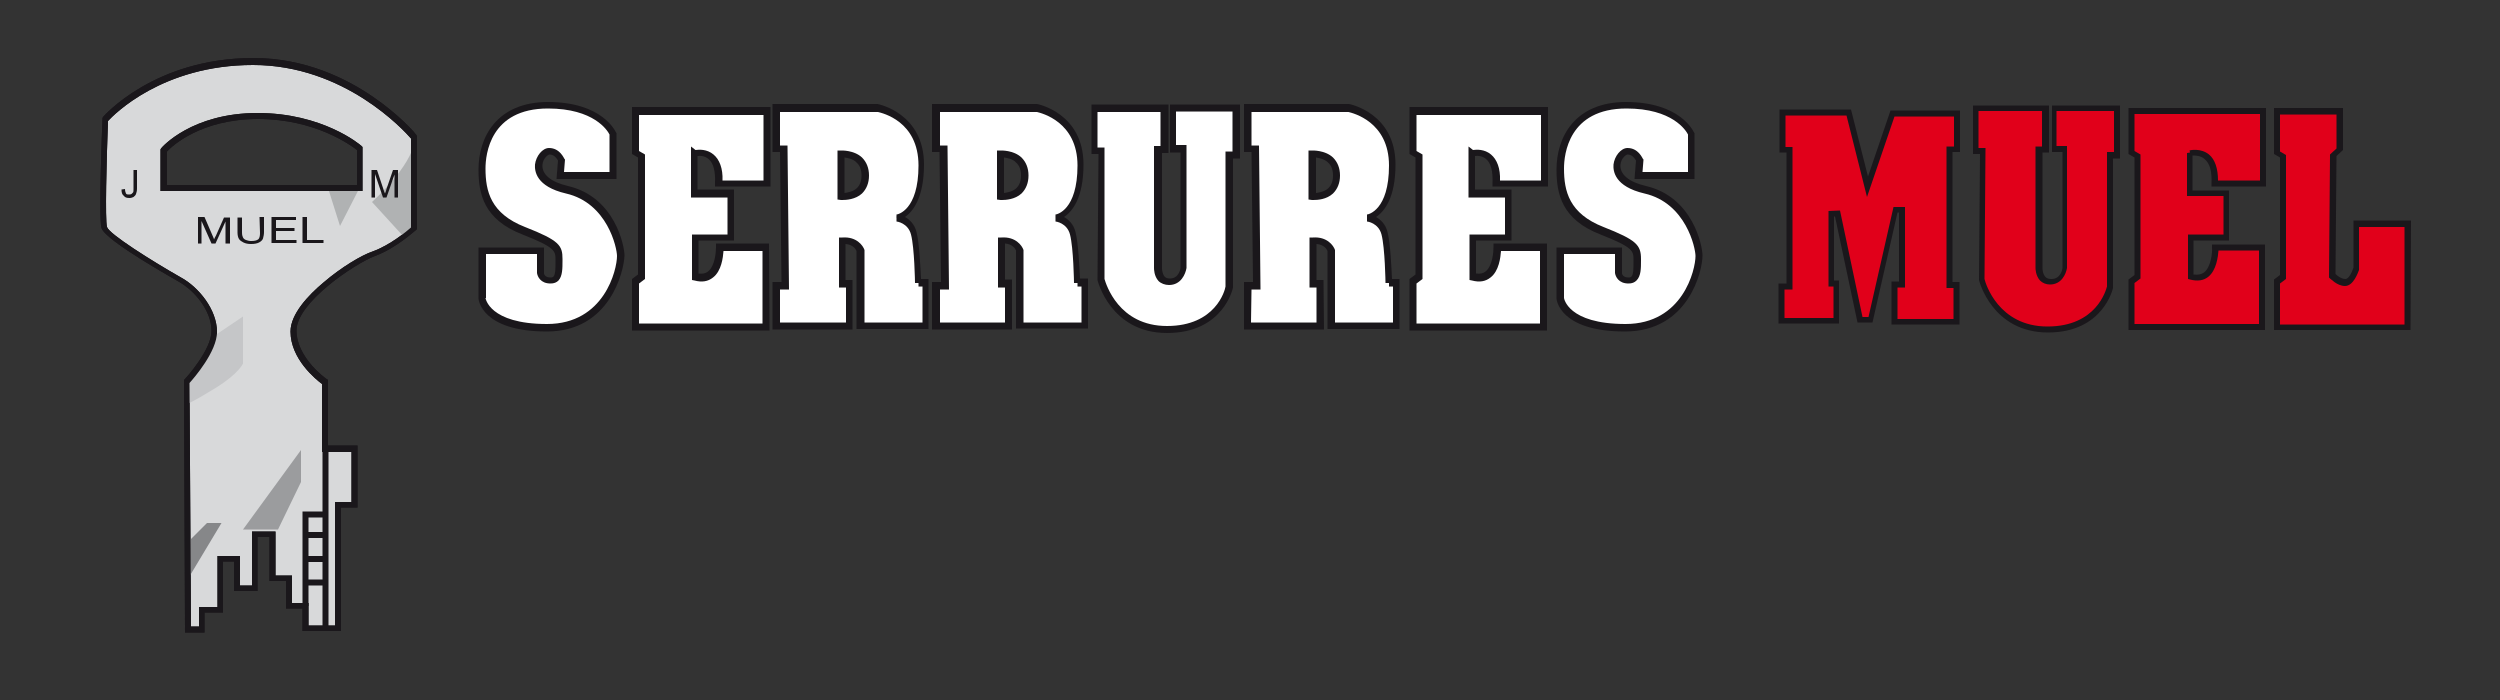 <?xml version="1.0" encoding="utf-8"?>
<!-- Generator: Adobe Illustrator 21.0.2, SVG Export Plug-In . SVG Version: 6.00 Build 0)  -->
<svg version="1.1" id="Calque_1" xmlns="http://www.w3.org/2000/svg" xmlns:xlink="http://www.w3.org/1999/xlink" x="0px" y="0px"
	 viewBox="0 0 500 140" style="enable-background:new 0 0 500 140;" xml:space="preserve">
<rect x="0" y="0" width="500" height="140" fill="#333333" stroke="none"/>
<style type="text/css">
	.st0{fill:#D8D9DA;}
	.st1{fill:#1A171B;}
	.st2{fill:#FFFFFF;}
	.st3{fill:#E1001A;}
	.st4{fill:#C5C6C8;}
	.st5{fill:#9B9C9E;}
	.st6{fill:#868789;}
	.st7{fill:#B0B2B3;}
</style>
<path class="st0" d="M50.7,12.3c-19.8,0-29.6,11.6-29.6,11.6s-0.8,19.6-0.2,21.6c0.6,2,11.6,8.4,15.1,10.4s6.9,6.3,6.9,10.4
	s-5.5,10-5.5,10l0.2,49.6h2.8V122h3.7v-10.2h3.3v5.9h3.5v-10.8h3.5v8.8h3.3v5.5H61v4.5h6.5V101h3.3V89.8h-5.9V76.5
	c0,0-6.3-4.3-6.3-10.2c0-5.9,11.8-13.9,16.1-15.5c4.3-1.6,8-5.1,8-5.1V27.5C82.9,27.4,70.5,12.3,50.7,12.3z M71.9,37.6H32.7v-7.5
	c0,0,5.9-6.9,18.8-6.9s20.4,6.5,20.4,6.5L71.9,37.6L71.9,37.6z"/>
<path class="st1" d="M40.9,126.5H37L36.8,76l0.2-0.2c0.1-0.1,5.3-5.8,5.3-9.6c0-4.1-3.4-8.1-6.6-9.9c-0.1-0.1-14.6-8.1-15.4-10.7
	c-0.6-2,0.1-19.8,0.2-21.8v-0.2l0.1-0.2c0.1-0.1,10.2-11.8,30.1-11.8c10.4,0,18.7,4.2,23.8,7.7c4.9,3.3,8.9,7.5,8.9,8v18.5L83.2,46
	c-0.2,0.1-3.9,3.6-8.2,5.2c-4,1.5-15.7,9.3-15.7,14.9c0,5.5,6,9.7,6,9.7l0.3,0.2v13.1h5.9v12.4h-3.3v24.7h-7.7v-4.5h-3.3v-5.5h-3.3
	v-8.8h-2.4v10.8h-4.7v-5.9h-2.2v10.2h-3.7L40.9,126.5L40.9,126.5z M38.2,125.3h1.6v-3.9h3.7v-10.2H48v5.9h2.4v-10.8h4.7v8.8h3.3v5.5
	h3.3v4.5H67v-24.7h3.3v-10h-5.9V76.8c-1.2-0.9-6.3-5-6.3-10.5c0-3.5,3.6-7.3,6.6-9.8c3.6-3.1,7.7-5.5,9.8-6.2
	c3.6-1.3,6.9-4.1,7.7-4.8V27.7C80.8,26.1,68.9,13,50.6,13c-18.1,0-27.8,9.9-29,11.2C21.3,32.1,21,44,21.4,45.4
	c0.4,1.4,9,6.8,14.8,10.1c3.5,1.9,7.2,6.4,7.2,10.9c0,3.9-4.6,9.2-5.5,10.2L38.2,125.3z M72.5,38.2H32.1v-8.3l0.1-0.2
	c0.2-0.3,6.2-7.1,19.3-7.1c13,0,20.5,6.3,20.8,6.6l0.2,0.2V38.2z M33.3,37h38.1v-7c-1.3-1-8.4-6.2-19.8-6.2
	c-11.5,0-17.3,5.5-18.2,6.5V37H33.3z"/>
<path class="st2" d="M112,35.2h10.6v-8.4c0,0-2.4-5.7-13-5.7s-13.2,7.5-13.2,12.8s1.5,9.7,8.4,12.3c6.8,2.6,7,3.5,7,5.7
	s0.1,4.2-1.8,4.2c-1.8,0-2-1.5-2-1.5v-4.5H96.3v9.5c0,0,0.4,5.9,13,5.9c12.5,0,14.7-12.1,14.7-14.3c0-2.2-2.2-11.2-10.8-13.2
	s-5.3-7.7-3.5-7.7s2.4,1.8,2.4,1.8L112,35.2z"/>
<path class="st1" d="M109.4,66.3c-13,0-13.7-6.3-13.7-6.6V49.5h13.1v5.2c0,0.1,0.2,0.8,1.3,0.8c0.4,0,0.5-0.1,0.6-0.2
	c0.4-0.4,0.4-1.7,0.4-3V52c0-1.8,0-2.5-6.6-5.1c-7.8-3-8.8-8.2-8.8-13c0-6.5,3.7-13.5,13.9-13.5c10.9,0,13.5,5.9,13.6,6.1l0.1,0.1
	v9.2h-12l0.3-3.7c-0.2-0.3-0.7-1.2-1.7-1.2c-0.3,0-1.3,0.8-1.4,2c-0.2,1.9,1.6,3.5,5.1,4.3c9.4,2.2,11.3,12,11.3,13.9
	C124.8,54.2,122,66.3,109.4,66.3z M97.1,59.6c0,0,0.7,5.2,12.3,5.2c11.5,0,14-10.9,14-13.6c0-1.6-1.9-10.6-10.2-12.5
	c-6-1.4-6.3-4.5-6.2-5.8c0.2-1.7,1.5-3.3,2.8-3.3c2.2,0,3,2.1,3.1,2.2l0.1,0.1l-0.2,2.5h9.1v-7.5c-0.4-0.8-3.1-5.2-12.3-5.2
	c-11.6,0-12.5,9.2-12.5,12c0,4.5,1,9,7.9,11.7s7.5,3.7,7.5,6.4v0.3c0,1.6,0,3.1-0.8,4c-0.4,0.4-0.9,0.6-1.6,0.6
	c-2,0-2.6-1.4-2.7-2.1v-3.8H97.2v8.8H97.1z"/>
<path class="st2" d="M327.7,35.2h10.6v-8.4c0,0-2.4-5.7-13-5.7c-10.5,0-13.2,7.5-13.2,12.8s1.5,9.7,8.4,12.3c6.8,2.6,7,3.5,7,5.7
	s0.1,4.2-1.8,4.2c-1.8,0-2-1.5-2-1.5v-4.5H312v9.5c0,0,0.4,5.9,13,5.9c12.5,0,14.7-12.1,14.7-14.3c0.1-2.1-2.1-11.1-10.7-13.1
	s-5.3-7.7-3.5-7.7s2.4,1.8,2.4,1.8L327.7,35.2z"/>
<path class="st1" d="M325,66.3c-13,0-13.7-6.3-13.7-6.6V49.5h13.1v5.2c0,0.1,0.2,0.8,1.3,0.8c0.4,0,0.5-0.1,0.6-0.2
	c0.4-0.4,0.4-1.7,0.4-3V52c0-1.8,0-2.5-6.6-5.1c-7.8-3-8.8-8.2-8.8-13c0-6.5,3.7-13.5,13.9-13.5c10.9,0,13.5,5.9,13.6,6.1l0.1,0.1
	v9.2h-12l0.3-3.7c-0.2-0.3-0.7-1.2-1.7-1.2c-0.3,0-1.3,0.8-1.4,2c-0.2,1.9,1.6,3.5,5.1,4.3c9.4,2.2,11.3,12,11.3,13.9
	C340.5,54.2,337.7,66.3,325,66.3z M312.8,59.6c0,0,0.7,5.2,12.3,5.2c11.5,0,14-10.9,14-13.6c0-1.6-1.9-10.6-10.2-12.5
	c-6-1.4-6.3-4.5-6.2-5.8c0.2-1.7,1.5-3.3,2.8-3.3c2.2,0,3,2.1,3.1,2.2l0.1,0.1l-0.2,2.5h9.1v-7.5c-0.4-0.8-3.1-5.2-12.3-5.2
	c-11.6,0-12.5,9.2-12.5,12c0,4.5,1,9,7.9,11.7c6.6,2.6,7.5,3.6,7.5,6.4v0.3c0,1.6,0,3.1-0.9,4c-0.4,0.4-0.9,0.6-1.6,0.6
	c-2,0-2.6-1.4-2.7-2.1v-3.8h-10.2V59.6L312.8,59.6z"/>
<path class="st2" d="M143.7,36.8h9.6V22.3H127v8.3l1.2,0.7v24.1l-1.2,0.9v9.2h26.1V49.6h-9.2c0,0,0.2,7.3-4.9,5.9v-7.8h7.1v-8.8
	h-7.3v-8C138.8,30.7,144.1,29.3,143.7,36.8z"/>
<path class="st1" d="M153.9,66.1h-27.5V55.8l1.2-0.9V31.5l-1.2-0.7v-9.4h27.7v15.9H143v-0.7c0.1-2.3-0.3-4-1.3-4.8
	c-0.7-0.6-1.6-0.7-2.2-0.6v6.7h7.3v10.2h-7.1v6.6c0.8,0.1,1.4,0,1.9-0.4c1.4-1.1,1.6-3.9,1.6-4.9v-0.7h10.6L153.9,66.1L153.9,66.1z
	 M127.8,64.7h24.7V50.2h-7.8c-0.1,1.3-0.4,4-2.1,5.3c-1,0.8-2.2,1-3.7,0.6l-0.5-0.1v-9.1h7.1v-7.4h-7.3V29.3l0.9,0.7
	c0.7-0.1,2.3-0.2,3.6,0.9c1.2,1,1.9,2.8,1.8,5.2h8.2V23h-24.9v7.2l1.2,0.7v24.9l-1.2,0.9V64.7z"/>
<path class="st2" d="M299.2,36.8h9.6V22.3h-26.3v8.3l1.2,0.7v24.1l-1.2,0.9v9.2h26.1V49.6h-9.2c0,0,0.2,7.3-4.9,5.9v-7.8h7.1v-8.8
	h-7.3v-8C294.3,30.7,299.6,29.3,299.2,36.8z"/>
<path class="st1" d="M309.4,66.1h-27.5V55.8l1.2-0.9V31.5l-1.2-0.7v-9.4h27.7v15.9h-11.1v-0.7c0.1-2.3-0.3-4-1.3-4.8
	c-0.7-0.6-1.6-0.7-2.2-0.6v6.7h7.3v10.2h-7.1v6.6c0.8,0.1,1.4,0,1.9-0.4c1.4-1.1,1.6-3.9,1.6-4.9v-0.7h10.7V66.1z M283.3,64.7H308
	V50.2h-7.8c-0.1,1.3-0.4,4-2.1,5.3c-1,0.8-2.2,1-3.7,0.6l-0.5-0.1v-9.1h7.1v-7.4h-7.3V29.3l0.9,0.7c0.7-0.1,2.3-0.2,3.6,0.9
	c1.2,1,1.9,2.8,1.8,5.2h8.2V23h-24.9v7.2l1.2,0.7v24.9l-1.2,0.9C283.3,56.7,283.3,64.7,283.3,64.7z"/>
<path class="st3" d="M443,36.8h9.6V22.3h-26.3v8.3l1.2,0.7v24.1l-1.2,0.9v9.2h26.1V49.6h-9.2c0,0,0.2,7.3-4.9,5.9v-7.8h7.1v-8.8
	h-7.3v-8C438.1,30.7,443.4,29.3,443,36.8z"/>
<path class="st1" d="M453,66h-27.3V55.9l1.2-0.9V31.5l-1.2-0.7v-9.2h27.5v15.7h-10.9v-0.6c0.1-2.4-0.3-4-1.4-4.9
	c-0.8-0.7-1.8-0.7-2.4-0.7v7h7.3v10h-7.1v6.8c0.9,0.1,1.5,0,2.1-0.4c1.4-1.1,1.7-4,1.6-5v-0.6H453V66z M426.9,64.8h24.9V50.1h-8.1
	c-0.1,1.2-0.4,4-2.1,5.3c-0.9,0.7-2.1,0.9-3.6,0.5l-0.4-0.1v-8.9h7.1v-7.7h-7.3v-8.6l0.6-0.1l-0.1-0.4c0.2-0.1,2.3-0.5,3.9,0.8
	c1.2,1,1.8,2.8,1.8,5.2h8.4V22.8h-25.1v7.4l1.2,0.7v24.8l-1.2,0.9V64.8z"/>
<path class="st3" d="M481.5,65.4h-26.1v-9.2l1.2-0.9V31.2l-1.2-0.7v-8.3H468v7.6l-1.3,1.2l-0.2,24.1c0,0,1.2,1.3,2.6,1.3
	c1.3,0,2.2-2.8,2.2-2.8v-9h10.3L481.5,65.4z"/>
<path class="st1" d="M482.1,66h-27.3V55.9L456,55V31.5l-1.2-0.7v-9.2h13.8V30l-1.3,1.2l-0.2,23.6c0.4,0.4,1.2,1,2,1
	c0.6,0,1.3-1.3,1.6-2.3v-9.4h11.5L482.1,66z M456,64.9h24.9V45.4h-9.1V54c-0.2,0.5-1.1,3.2-2.8,3.2c-1.6,0-2.9-1.5-3-1.5l-0.2-0.2
	l0.2-24.6l1.3-1.2v-6.8H456v7.4l1.2,0.7v24.8l-1.2,0.9V64.9z"/>
<path class="st2" d="M183.5,56.5c0,0-0.1-7.1-0.9-9.9c-0.8-2.8-3.4-3.2-3.4-3.2s5-0.7,5-10.5c0-9.9-8.7-11.4-8.7-11.4h-20.2v8.1h1.5
	l0.3,27.4h-1.8v8h14.6v-8.4h-1.4v-8.5c3-0.2,3.6,2,3.6,2v15h13v-8.6H183.5L183.5,56.5z M168.2,39.3v-8.5c0,0,4.9-0.3,4.9,4.3
	C173.1,39.7,168.2,39.3,168.2,39.3z"/>
<path class="st1" d="M170.5,65.9h-16v-9.5h1.8l-0.3-26h-1.5v-9.6h21c0.1,0,9.3,1.8,9.3,12.1c0,6.6-2.2,9.4-3.8,10.5
	c0.9,0.5,1.9,1.4,2.3,3c0.6,2.3,0.8,7.5,0.9,9.4h1.5v10h-14.4V50.2c-0.1-0.3-0.7-1.3-2.2-1.4V56h1.4V65.9z M156,64.5h13.2v-7h-1.4
	v-10h0.7c2.8-0.2,4.1,1.6,4.4,2.5v0.2v14.3h11.6v-7.2h-0.8v-0.7H183c0-0.1-0.1-7-0.8-9.7c-0.6-2.3-2.8-2.6-2.9-2.6v-1.4
	c0.2,0,4.4-0.8,4.4-9.8c0-8.9-7.3-10.5-8.1-10.7H156v6.7h1.5l0.3,28.8H156V64.5z M168.5,40c-0.2,0-0.3,0-0.3,0l-0.7-0.1v-9.8h0.7
	c0.1,0,2.6-0.1,4.2,1.4c0.9,0.9,1.4,2.1,1.4,3.6s-0.5,2.7-1.4,3.6C171.1,39.9,169.2,40,168.5,40z M168.9,31.5v7.1
	c0.7-0.1,1.8-0.3,2.5-1c0.6-0.6,0.9-1.4,0.9-2.5s-0.3-2-1-2.6C170.7,31.8,169.6,31.6,168.9,31.5z"/>
<path class="st2" d="M215.4,56.5c0,0-0.1-7.1-0.9-9.9c-0.8-2.8-3.4-3.2-3.4-3.2s5-0.7,5-10.5c0-9.9-8.7-11.4-8.7-11.4h-20.2v8.1h1.5
	L189,57h-1.8v8h14.6v-8.4h-1.4v-8.5c3-0.2,3.6,2,3.6,2v15h13v-8.6H215.4L215.4,56.5z M200.1,39.3v-8.5c0,0,4.9-0.3,4.9,4.3
	C205,39.7,200.1,39.3,200.1,39.3z"/>
<path class="st1" d="M202.4,65.9h-16v-9.5h1.8l-0.3-26h-1.5v-9.6h21c0.1,0,9.3,1.8,9.3,12.1c0,6.6-2.2,9.4-3.9,10.5
	c0.9,0.5,1.9,1.4,2.3,3c0.6,2.3,0.8,7.5,0.9,9.3h1.6v10h-14.4V50.1c-0.1-0.3-0.7-1.3-2.2-1.4v7.2h1.4V65.9z M187.9,64.5H201v-7h-1.4
	v-10h0.7c2.8-0.2,4.1,1.6,4.4,2.5v0.2v14.3h11.6v-7.2h-0.8v-0.7h-0.7c0-0.1-0.1-7-0.8-9.7c-0.6-2.3-2.8-2.6-2.9-2.6v-1.4
	c0.2,0,4.4-0.8,4.4-9.8c0-8.8-7.3-10.5-8.1-10.7H188v6.7h1.5l0.3,28.8H188v6.6H187.9z M200.4,40c-0.2,0-0.3,0-0.3,0l-0.7-0.1v-9.8
	h0.7c0.1,0,2.6-0.1,4.2,1.4c0.9,0.9,1.4,2.1,1.4,3.6s-0.5,2.7-1.4,3.6C203,39.9,201.1,40,200.4,40z M200.8,31.5v7.1
	c0.7-0.1,1.8-0.3,2.5-1c0.6-0.6,0.9-1.4,0.9-2.5s-0.3-2-1-2.6C202.6,31.8,201.5,31.6,200.8,31.5z"/>
<path class="st2" d="M277.8,56.5c0,0-0.1-7.1-0.9-9.9c-0.8-2.8-3.5-3.2-3.5-3.2s5-0.7,5-10.5c0-9.9-8.7-11.4-8.7-11.4h-20.2v8.1h1.5
	l0.3,27.4h-1.8v8h14.6v-8.4h-1.4v-8.5c3-0.2,3.6,2,3.6,2v15h13v-8.6H277.8L277.8,56.5z M262.4,39.3v-8.5c0,0,4.9-0.3,4.9,4.3
	C267.3,39.7,262.4,39.3,262.4,39.3z"/>
<path class="st1" d="M264.8,65.9h-16v-9.5h1.8l-0.3-26h-1.5v-9.6h21c0.1,0,9.3,1.8,9.3,12.1c0,6.6-2.2,9.4-3.9,10.5
	c0.9,0.5,1.9,1.4,2.3,3c0.6,2.3,0.8,7.5,0.9,9.4h1.5v10h-14.4V50.2c-0.1-0.3-0.7-1.3-2.2-1.4V56h1.4L264.8,65.9L264.8,65.9z
	 M250.2,64.5h13.1v-7h-1.4v-10h0.7c2.8-0.2,4.1,1.6,4.4,2.5v0.2v14.3h11.6v-7.2h-0.8v-0.7h-0.7c0-0.1-0.1-7-0.8-9.7
	c-0.6-2.3-2.8-2.6-2.9-2.6v-1.4c0.2,0,4.4-0.8,4.4-9.8c0-8.8-7.3-10.5-8.1-10.7h-19.4v6.7h1.5l0.3,28.8h-1.8L250.2,64.5L250.2,64.5z
	 M262.7,40c-0.2,0-0.3,0-0.3,0l-0.7-0.1v-9.8h0.7c0.1,0,2.6-0.1,4.2,1.4c0.9,0.9,1.4,2.1,1.4,3.6s-0.5,2.7-1.4,3.6
	C265.3,39.9,263.5,40,262.7,40z M263.2,31.5v7.1c0.7-0.1,1.8-0.3,2.5-1c0.6-0.6,0.9-1.4,0.9-2.5s-0.3-2-1-2.6
	C264.9,31.8,263.8,31.6,263.2,31.5z"/>
<path class="st2" d="M220.4,30.2H219v-8.5h14v8.2h-1.3v23.8c0,0-0.1,2.7,2.3,2.7s2.8-2.7,2.8-2.7V29.8h-2.1v-8.1h12.7v9.4H246v26.3
	c0,0-1.6,8.5-12.5,8.5c-10.8,0-13.2-10.1-13.2-10.1L220.4,30.2z"/>
<path class="st1" d="M233.4,66.6c-11.3,0-13.9-10.5-13.9-10.6v-0.1v-0.1l0.2-25h-1.4v-9.9h15.4v9.7h-1.3v23.1c0,0.3,0.1,1.1,0.5,1.6
	c0.3,0.3,0.6,0.4,1.1,0.4c1.8,0,2.1-2,2.1-2.1V30.5H234v-9.6h14v10.8h-1.4v25.8C246.6,57.6,244.7,66.6,233.4,66.6z M220.9,55.8
	c0.3,1,2.8,9.4,12.5,9.4c9.7,0,11.6-7.1,11.7-7.9v-27h1.4v-8h-11.3V29h2.1v24.6c-0.2,1.2-1.1,3.4-3.5,3.4c-0.8,0-1.6-0.3-2.1-0.8
	c-0.9-1-0.9-2.4-0.9-2.6V29.2h1.3v-6.8h-12.6v7.1h1.4V55.8z"/>
<path class="st3" d="M396.5,30.2h-1.4v-8.5h14v8.2h-1.3v23.8c0,0-0.1,2.7,2.3,2.7s2.8-2.7,2.8-2.7V29.8h-2.1v-8.1h12.7v9.4H422v26.3
	c0,0-1.6,8.5-12.5,8.5c-10.8,0-13.2-10.1-13.2-10.1L396.5,30.2z"/>
<path class="st1" d="M409.6,66.5c-11.2,0-13.8-10.4-13.8-10.5v-0.1l0.2-25.1h-1.4v-9.7h15.2v9.4h-1.3v23.2c0,0,0,1.1,0.6,1.7
	c0.3,0.3,0.7,0.4,1.2,0.4c1.9,0,2.2-2.1,2.2-2.2V30.4h-2.1v-9.3H424v10.6h-1.4v25.9C422.6,57.6,420.7,66.5,409.6,66.5z M396.9,55.8
	c0.2,0.9,2.8,9.5,12.6,9.5s11.7-7.3,11.9-8V30.4h1.4v-8.2h-11.5v7h2.1v24.4c-0.2,1.2-1.1,3.3-3.4,3.3c-0.8,0-1.5-0.3-2-0.8
	c-0.9-1-0.9-2.4-0.9-2.5V29.3h1.3v-7.1h-12.7v7.4h1.4L396.9,55.8z"/>
<polygon class="st3" points="366.2,42.8 366.2,56.7 367.3,56.7 367.3,64.2 356.3,64.2 356.3,57.3 357.9,57.3 357.9,30 356.5,30 
	356.5,22.5 369.7,22.5 373.6,37.4 378.5,22.7 391.4,22.7 391.4,29.9 389.8,29.9 389.8,57 391.3,57 391.3,64.4 378.9,64.4 
	378.9,56.9 380.4,56.9 380.4,42 379.1,42 374,64 371.9,64 367.5,42.7 "/>
<path class="st1" d="M391.9,64.9h-13.6v-8.6h1.5V42.5h-0.3l-5,22h-3L367,43.3h-0.2v12.8h1v8.6h-12.1v-8h1.6V30.5h-1.4v-8.6h14.3
	l3.4,13.4l4.5-13.2H392v8.3h-1.5v26h1.4V64.9z M379.5,63.8h11.2v-6.2h-1.4V29.3h1.5v-6h-11.9l-5.5,16.1l-4.1-16.3h-12.2v6.3h1.4
	v28.5h-1.6v5.7h9.8v-6.3h-1V42.2l2.3-0.1l4.5,21.3h1.2l5-22h2.3v16.1h-1.5V63.8z"/>
<path class="st4" d="M48.6,63.3v9.4c0,0-0.8,2-5.5,4.9s-5.5,3.1-5.5,3.1v-4.5c0,0,5.5-7.7,5.5-9.2L48.6,63.3z"/>
<polygon class="st5" points="60.2,90 60.2,96.4 55.6,105.9 48.6,105.9 "/>
<polygon class="st6" points="38.2,107.8 41.4,104.6 44.3,104.6 38,115.1 "/>
<polygon class="st7" points="65.6,37.6 68,45.2 71.9,37.6 "/>
<path class="st7" d="M82.9,28.2v17.5l-2.2,1.6l-6.3-6.9C74.5,40.3,82.3,33.3,82.9,28.2z"/>
<path class="st1" d="M40.9,126.5H37L36.8,76l0.2-0.2c0.1-0.1,5.3-5.8,5.3-9.6c0-4.1-3.4-8.1-6.6-9.9c-0.1-0.1-14.6-8.1-15.4-10.7
	c-0.6-2,0.1-19.8,0.2-21.8v-0.2l0.1-0.2c0.1-0.1,10.2-11.8,30.1-11.8c10.4,0,18.7,4.2,23.8,7.7c4.9,3.3,8.9,7.5,8.9,8v18.5L83.2,46
	c-0.2,0.1-3.9,3.6-8.2,5.2c-4,1.5-15.7,9.3-15.7,14.9c0,5.5,6,9.7,6,9.7l0.3,0.2v13.1h5.9v12.4h-3.3v24.7h-7.7v-4.5h-3.3v-5.5h-3.3
	v-8.8h-2.4v10.8h-4.7v-5.9h-2.2v10.2h-3.7L40.9,126.5L40.9,126.5z M38.2,125.3h1.6v-3.9h3.7v-10.2H48v5.9h2.4v-10.8h4.7v8.8h3.3v5.5
	h3.3v4.5H67v-24.7h3.3v-10h-5.9V76.8c-1.2-0.9-6.3-5-6.3-10.5c0-3.5,3.6-7.3,6.6-9.8c3.6-3.1,7.7-5.5,9.8-6.2
	c3.6-1.3,6.9-4.1,7.7-4.8V27.7C80.8,26.1,68.9,13,50.6,13c-18.1,0-27.8,9.9-29,11.2C21.3,32.1,21,44,21.4,45.4
	c0.4,1.4,9,6.8,14.8,10.1c3.5,1.9,7.2,6.4,7.2,10.9c0,3.9-4.6,9.2-5.5,10.2L38.2,125.3z M72.5,38.2H32.1v-8.3l0.1-0.2
	c0.2-0.3,6.2-7.1,19.3-7.1c13,0,20.5,6.3,20.8,6.6l0.2,0.2V38.2z M33.3,37h38.1v-7c-1.3-1-8.4-6.2-19.8-6.2
	c-11.5,0-17.3,5.5-18.2,6.5V37H33.3z"/>
<path class="st1" d="M39.6,48.6v-5.2h1.3l1.6,3.7c0.1,0.3,0.3,0.6,0.3,0.8c0.1-0.2,0.2-0.5,0.4-0.8l1.6-3.6H46v5.2h-0.9v-4.4l-2,4.4
	h-0.8l-2-4.5v4.5h-0.7V48.6z"/>
<path class="st1" d="M51.9,43.4h0.9v3c0,0.5-0.1,0.9-0.2,1.3c-0.1,0.3-0.4,0.6-0.8,0.8c-0.4,0.2-0.9,0.3-1.6,0.3
	c-0.6,0-1.1-0.1-1.5-0.3c-0.4-0.2-0.7-0.4-0.9-0.7c-0.2-0.3-0.3-0.8-0.3-1.3v-3h0.9v3c0,0.5,0.1,0.8,0.2,1s0.3,0.4,0.6,0.5
	c0.3,0.1,0.6,0.2,1,0.2c0.7,0,1.1-0.1,1.4-0.3c0.3-0.2,0.4-0.7,0.4-1.3L51.9,43.4L51.9,43.4z"/>
<path class="st1" d="M54.3,48.6v-5.2h4.9V44h-4v1.6h3.7v0.6h-3.7V48h4.1v0.6H54.3L54.3,48.6z"/>
<path class="st1" d="M60.5,48.6v-5.2h0.9V48h3.3v0.6H60.5z"/>
<path class="st1" d="M24.3,37.9l0.7-0.1c0,0.4,0.1,0.7,0.2,0.9c0.1,0.2,0.3,0.2,0.6,0.2c0.2,0,0.3,0,0.5-0.1
	c0.1-0.1,0.2-0.2,0.3-0.3c0.1-0.1,0.1-0.4,0.1-0.7V34h0.7v3.7c0,0.5-0.1,0.8-0.2,1.1c-0.1,0.3-0.3,0.4-0.5,0.6
	c-0.2,0.1-0.5,0.2-0.8,0.2c-0.5,0-0.9-0.1-1.1-0.4C24.4,38.9,24.3,38.5,24.3,37.9z"/>
<path class="st1" d="M74.3,39.5V34h1.1l1.3,3.9c0.1,0.4,0.2,0.6,0.3,0.8c0.1-0.2,0.2-0.5,0.3-0.9l1.3-3.8h1v5.5h-0.7v-4.6l-1.6,4.6
	h-0.7L75,34.8v4.7H74.3L74.3,39.5z"/>
<polygon class="st1" points="61.7,121.2 60.5,121.2 60.5,102.3 64.9,102.3 64.9,103.5 61.7,103.5 "/>
<rect x="64.5" y="89.8" class="st1" width="1.2" height="36.1"/>
<rect x="61.3" y="106.4" class="st1" width="3.5" height="1.2"/>
<rect x="61.3" y="111.2" class="st1" width="3.5" height="1.2"/>
<rect x="61.3" y="115.9" class="st1" width="3.5" height="1.2"/>
</svg>

